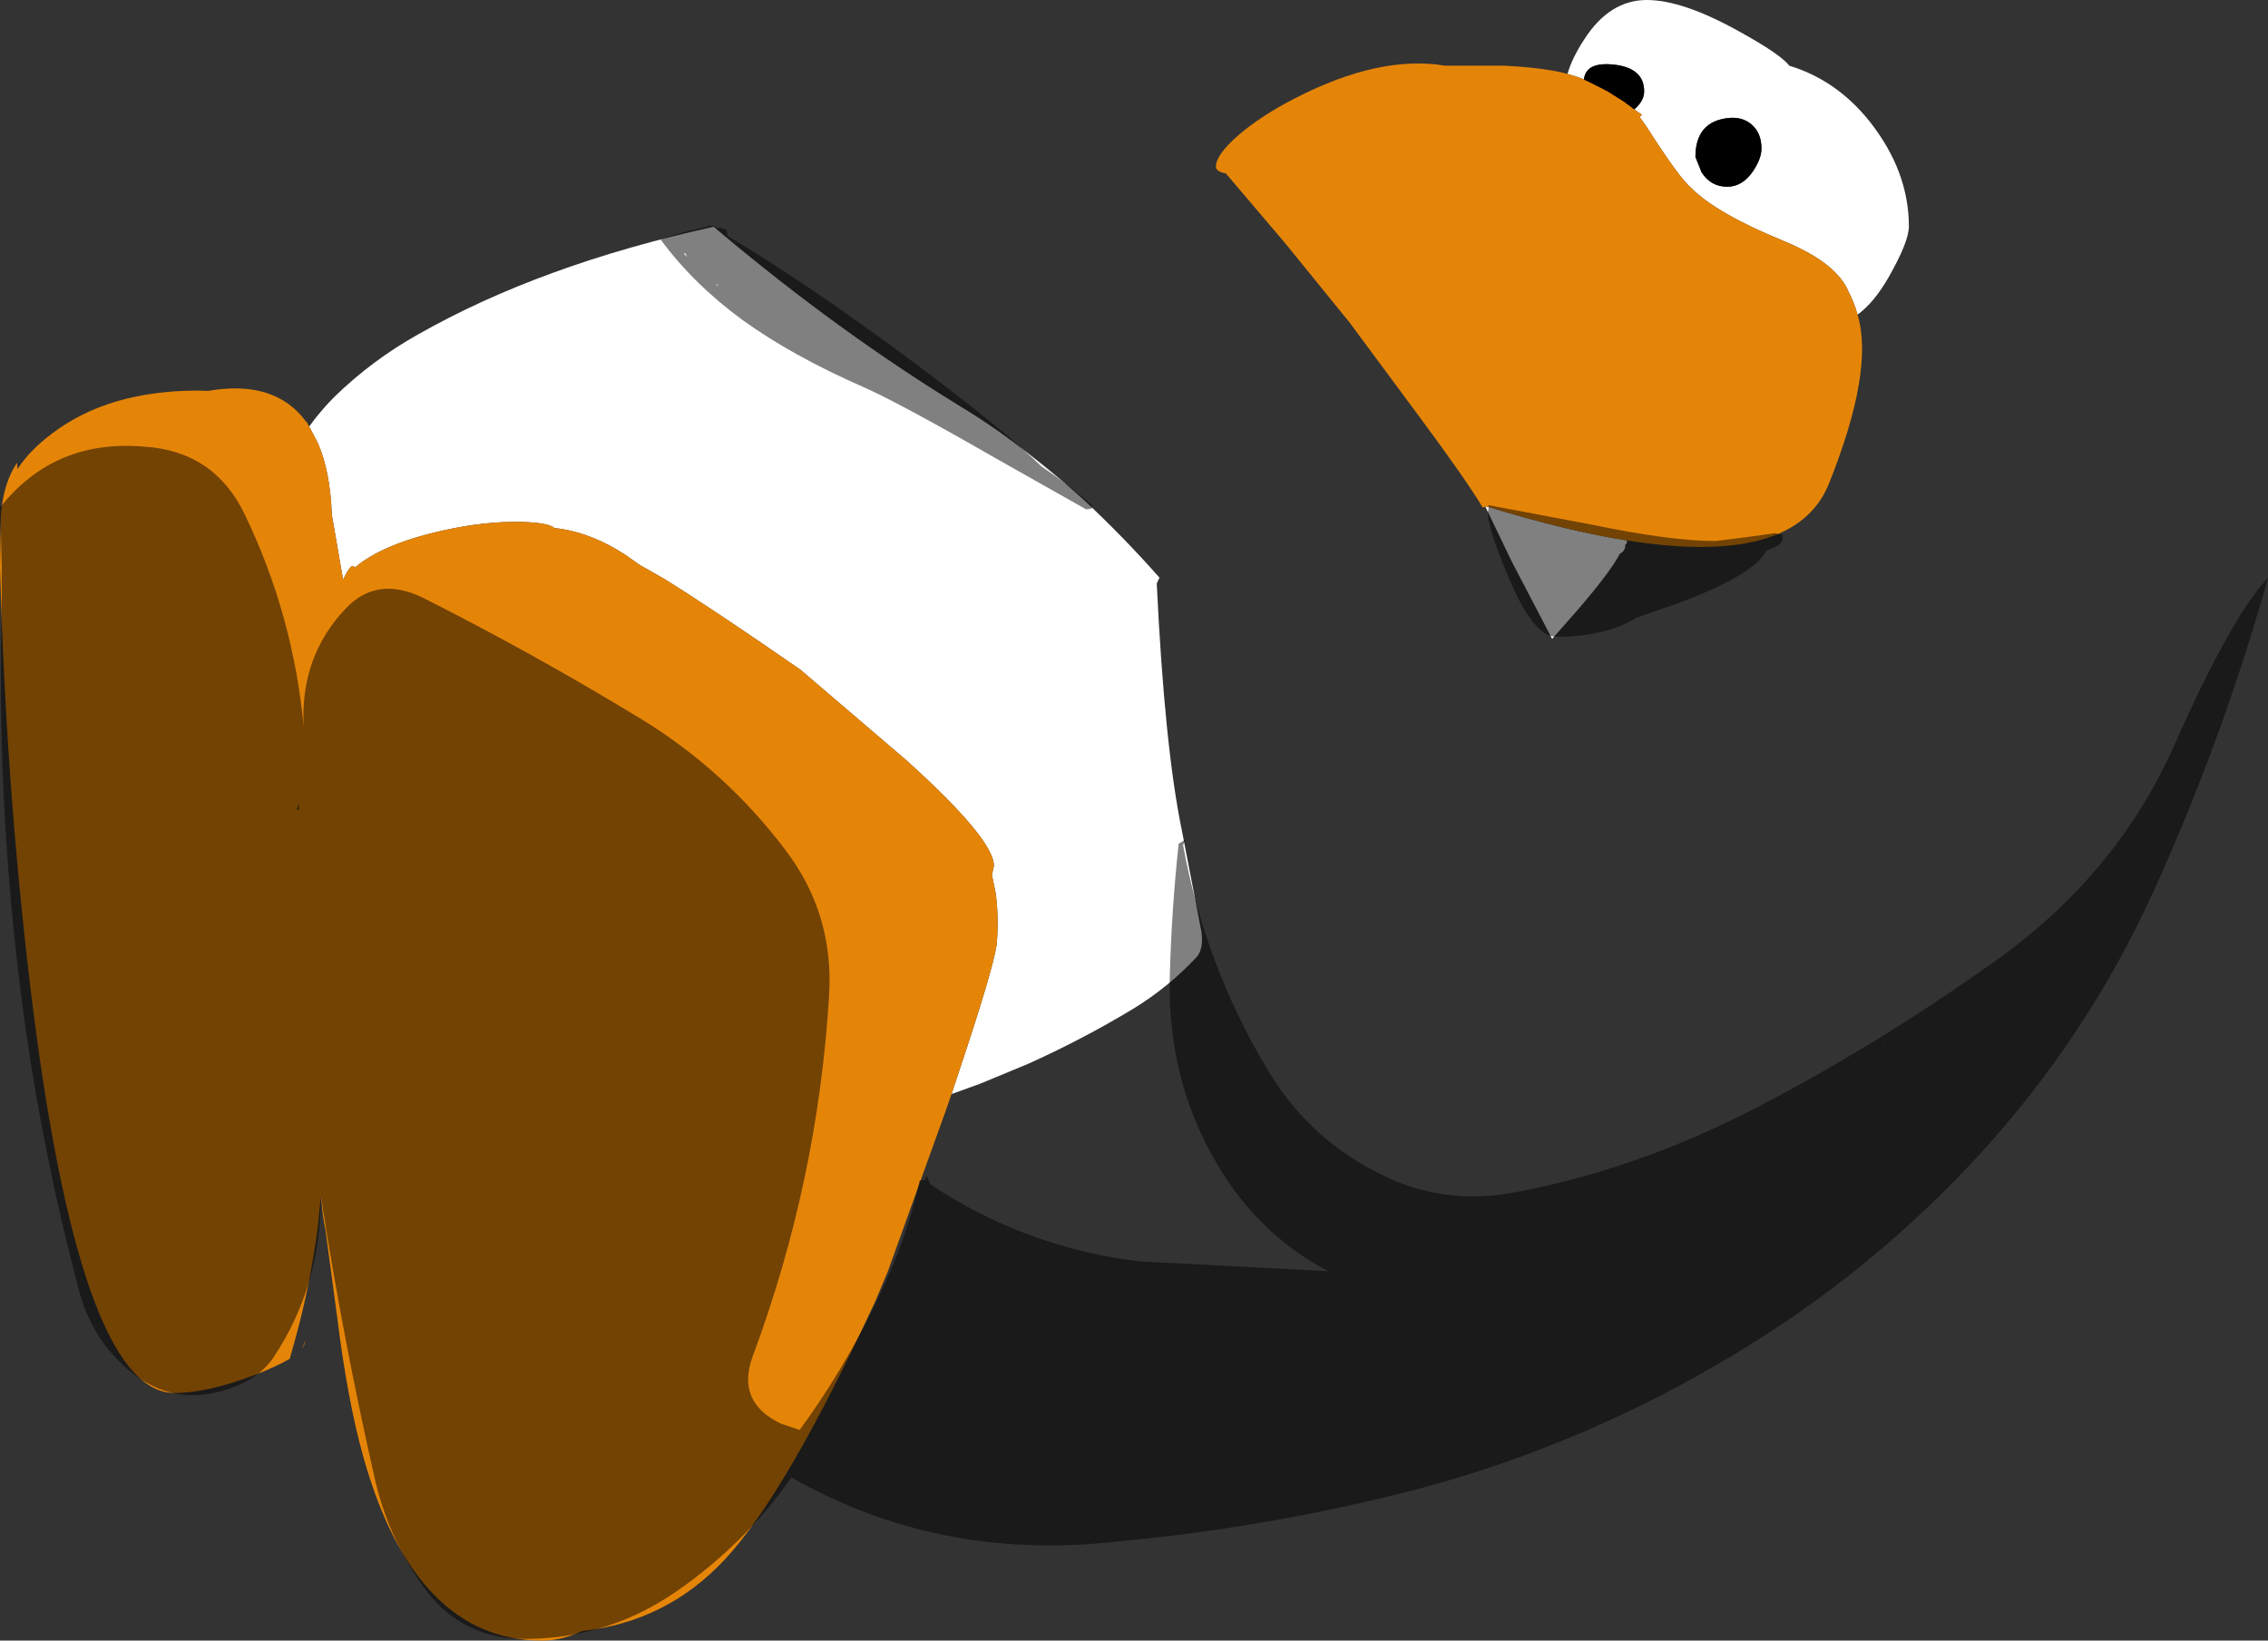 <?xml version="1.0" encoding="UTF-8" standalone="no"?>
<svg xmlns:ffdec="https://www.free-decompiler.com/flash" xmlns:xlink="http://www.w3.org/1999/xlink" ffdec:objectType="shape" height="239.85px" width="331.55px" xmlns="http://www.w3.org/2000/svg">
  <rect width="100%" height="100%" fill="#333333" stroke="none"/>
  <g transform="matrix(1.0, 0.0, 0.0, 1.0, 44.75, 39.35)">
    <path d="M0.45 23.0 Q2.15 20.65 4.15 18.65 9.65 13.3 16.35 9.55 34.3 -0.65 59.6 -6.2 L60.4 -5.5 Q77.95 9.25 95.7 20.1 99.35 22.3 102.8 24.85 108.55 29.1 113.65 33.7 119.45 39.1 124.75 45.1 L124.35 45.95 Q125.5 69.95 128.05 82.2 L130.9 96.95 Q131.2 99.45 130.15 100.6 126.05 105.0 120.8 108.2 113.4 112.65 105.5 116.2 L98.5 119.1 94.35 120.6 96.7 113.5 Q101.0 100.35 101.0 98.1 101.25 94.45 100.8 91.2 L100.25 88.55 100.55 87.25 Q100.55 83.35 87.75 71.8 L72.25 58.55 Q58.8 49.25 52.3 45.25 L48.7 43.2 46.8 41.85 Q41.55 38.4 36.3 37.85 35.45 37.05 31.4 36.95 26.05 36.85 20.05 38.2 11.2 40.15 7.1 43.65 6.7 42.7 5.45 45.3 L5.4 45.4 3.75 35.85 3.75 35.7 Q3.5 29.55 1.75 25.5 L0.45 23.0 M184.4 -28.55 Q185.05 -30.85 186.85 -33.6 190.55 -39.35 196.0 -39.35 201.25 -39.35 209.5 -34.75 215.65 -31.35 216.8 -29.75 223.75 -27.65 228.6 -21.55 234.3 -14.3 234.3 -6.25 234.3 -4.0 231.3 1.25 229.2 4.9 226.8 6.65 226.3 4.85 225.5 3.35 224.95 1.95 223.7 0.65 221.2 -2.0 215.8 -4.2 206.2 -8.15 202.5 -11.85 200.75 -13.3 196.0 -20.75 L194.95 -22.25 195.25 -22.55 195.25 -22.6 194.15 -23.35 Q195.6 -24.6 195.6 -26.0 195.6 -29.4 191.2 -29.9 187.1 -30.35 186.8 -27.75 L186.75 -27.75 186.65 -27.8 186.15 -28.0 184.4 -28.55 M193.05 39.65 L193.1 40.0 192.85 40.3 192.85 40.35 Q192.85 41.2 192.05 41.6 190.7 44.25 185.55 50.2 L182.15 54.05 176.25 42.75 172.4 34.75 172.8 34.75 Q184.2 38.25 193.05 39.65 M203.1 -16.4 L204.0 -14.15 Q205.35 -12.05 207.75 -12.05 209.95 -12.05 211.5 -14.3 212.75 -16.15 212.75 -17.65 212.75 -19.95 211.25 -21.2 209.9 -22.3 207.95 -22.1 203.1 -21.6 203.1 -16.4" fill="#ffffff" fill-rule="evenodd" stroke="none"/>
    <path d="M94.35 120.6 L93.5 123.05 85.05 146.5 83.25 150.8 Q70.2 179.0 61.2 188.65 52.7 197.75 40.35 199.1 37.4 200.5 34.5 200.5 15.9 200.5 8.35 173.6 6.05 165.35 4.55 153.3 L2.8 140.25 Q2.5 139.15 2.15 135.45 L1.75 139.8 Q0.55 148.9 -1.75 157.0 L-2.4 159.3 Q-4.25 160.4 -7.6 161.7 -14.45 164.3 -19.25 164.3 -33.25 164.3 -40.4 104.25 -43.95 74.2 -44.75 43.4 L-44.6 35.6 Q-44.15 31.05 -42.25 28.3 L-42.2 29.25 Q-40.45 26.5 -37.1 24.0 -28.85 17.75 -15.75 17.75 L-14.35 17.8 Q-4.55 16.1 0.0 22.3 L0.05 22.3 0.4 22.9 0.45 23.0 1.75 25.5 Q3.5 29.55 3.75 35.7 L3.75 35.85 5.4 45.4 5.45 45.3 Q6.7 42.7 7.1 43.65 11.2 40.15 20.05 38.2 26.05 36.85 31.4 36.95 35.45 37.05 36.3 37.85 41.55 38.4 46.8 41.85 L48.7 43.2 52.3 45.25 Q58.8 49.25 72.25 58.55 L87.75 71.8 Q100.55 83.35 100.55 87.25 L100.25 88.55 100.8 91.2 Q101.25 94.45 101.0 98.1 101.0 100.35 96.7 113.5 L94.35 120.6 M172.4 34.75 L172.0 34.85 Q169.65 30.9 162.8 21.65 L152.5 7.75 143.2 -3.7 134.45 -14.0 Q133.0 -14.25 133.0 -15.0 133.0 -16.7 136.25 -19.55 139.55 -22.4 144.5 -24.95 156.9 -31.35 166.5 -29.75 L175.0 -29.75 Q180.75 -29.5 184.4 -28.55 L186.15 -28.0 186.65 -27.8 186.75 -27.75 186.8 -27.75 186.95 -27.65 187.3 -27.5 189.4 -26.45 190.05 -26.1 190.1 -26.1 192.8 -24.4 192.95 -24.25 193.6 -23.8 194.15 -23.35 195.25 -22.6 195.25 -22.55 194.95 -22.25 196.0 -20.75 Q200.75 -13.3 202.5 -11.85 206.2 -8.15 215.8 -4.2 221.2 -2.0 223.7 0.65 224.95 1.95 225.5 3.35 226.3 4.85 226.8 6.65 229.25 14.8 222.6 31.4 217.65 43.6 193.05 39.65 184.2 38.25 172.8 34.75 L172.4 34.75 M-1.35 79.0 L-1.1 79.05 -1.05 78.15 -1.35 79.0 M-0.25 157.2 L-0.6 157.9 Q0.1 155.95 -0.25 157.2" fill="#e58508" fill-rule="evenodd" stroke="none"/>
    <path d="M186.8 -27.75 Q187.1 -30.35 191.2 -29.9 195.6 -29.4 195.6 -26.0 195.6 -24.6 194.15 -23.35 L193.6 -23.8 192.95 -24.25 192.8 -24.4 190.1 -26.1 190.05 -26.1 189.4 -26.45 187.3 -27.5 186.95 -27.65 186.8 -27.75 M203.1 -16.4 Q203.1 -21.6 207.95 -22.1 209.9 -22.3 211.25 -21.2 212.75 -19.95 212.75 -17.65 212.75 -16.15 211.5 -14.3 209.95 -12.05 207.75 -12.05 205.35 -12.05 204.0 -14.15 L203.1 -16.4" fill="#000000" fill-rule="evenodd" stroke="none"/>
    <path d="M58.75 -6.55 L59.15 -6.3 59.75 -6.3 59.95 -6.05 60.7 -6.0 61.35 -5.8 61.5 -5.6 61.6 -4.85 Q72.75 1.75 87.7 12.8 102.15 23.55 107.45 28.8 111.65 31.65 114.85 34.5 115.25 35.1 114.0 35.1 L100.9 27.7 Q86.8 19.6 81.5 17.25 71.0 12.65 63.75 7.4 56.6 2.15 51.85 -4.3 52.4 -4.65 55.6 -5.5 L58.95 -6.3 58.75 -6.55 M55.45 -2.3 L55.2 -2.3 55.65 -1.8 55.45 -2.3 M286.8 45.15 Q280.15 68.8 270.0 91.1 260.05 112.95 243.5 130.65 226.95 148.3 205.9 160.35 185.4 172.25 162.5 178.35 140.7 184.0 118.25 186.05 92.45 188.9 70.95 176.65 64.05 186.45 54.15 193.3 44.45 200.0 32.75 200.25 22.9 200.5 17.35 192.9 12.1 185.7 10.1 177.1 5.4 156.5 2.15 135.45 2.2 148.65 -4.8 159.15 -6.4 161.55 -9.65 163.05 -19.4 167.3 -26.95 160.05 -31.55 155.65 -33.2 149.3 -38.75 128.4 -41.55 107.0 -45.1 79.6 -44.55 51.95 -44.35 43.3 -44.75 34.85 -36.8 24.8 -23.65 25.95 -13.4 26.6 -8.95 35.9 -1.85 50.65 -0.35 67.0 -0.95 56.75 5.75 49.65 10.35 44.75 17.1 48.05 33.45 56.3 48.95 65.75 61.3 73.3 70.05 84.9 77.2 94.25 76.45 106.25 74.8 133.35 65.3 158.9 62.8 165.65 69.45 168.8 L72.15 169.7 Q80.55 158.2 86.05 144.95 88.35 139.3 89.7 133.2 L90.4 133.2 90.75 132.6 91.25 133.8 Q105.1 143.0 121.7 145.05 L149.4 146.5 Q140.0 141.5 134.2 132.5 125.9 119.6 126.25 103.65 126.5 93.85 127.55 84.0 L128.6 83.35 128.2 84.2 Q131.35 101.55 140.4 116.8 146.6 127.25 157.25 132.4 165.9 136.7 175.7 135.15 193.85 131.95 211.7 122.75 229.55 113.55 247.2 100.95 264.8 88.35 273.15 69.5 281.5 50.65 286.8 45.15 M210.15 41.8 L210.2 41.75 210.1 41.75 210.15 41.8 M210.4 39.2 L214.75 38.6 215.6 38.85 215.75 38.65 215.85 39.4 Q215.85 40.4 213.5 41.1 211.9 44.45 201.5 48.5 L194.25 51.05 Q193.4 51.7 191.5 52.4 187.7 53.75 182.75 53.75 179.4 53.75 175.8 45.1 172.75 37.9 172.75 35.55 L172.85 35.0 172.85 34.5 187.95 37.35 Q199.5 39.75 206.05 39.75 L210.4 39.2 M230.7 112.9 L230.45 112.9 230.55 113.1 230.7 112.9 M60.15 2.4 L60.25 2.25 59.9 2.25 60.15 2.4" fill="#000000" fill-opacity="0.498" fill-rule="evenodd" stroke="none"/>
  </g>
</svg>
